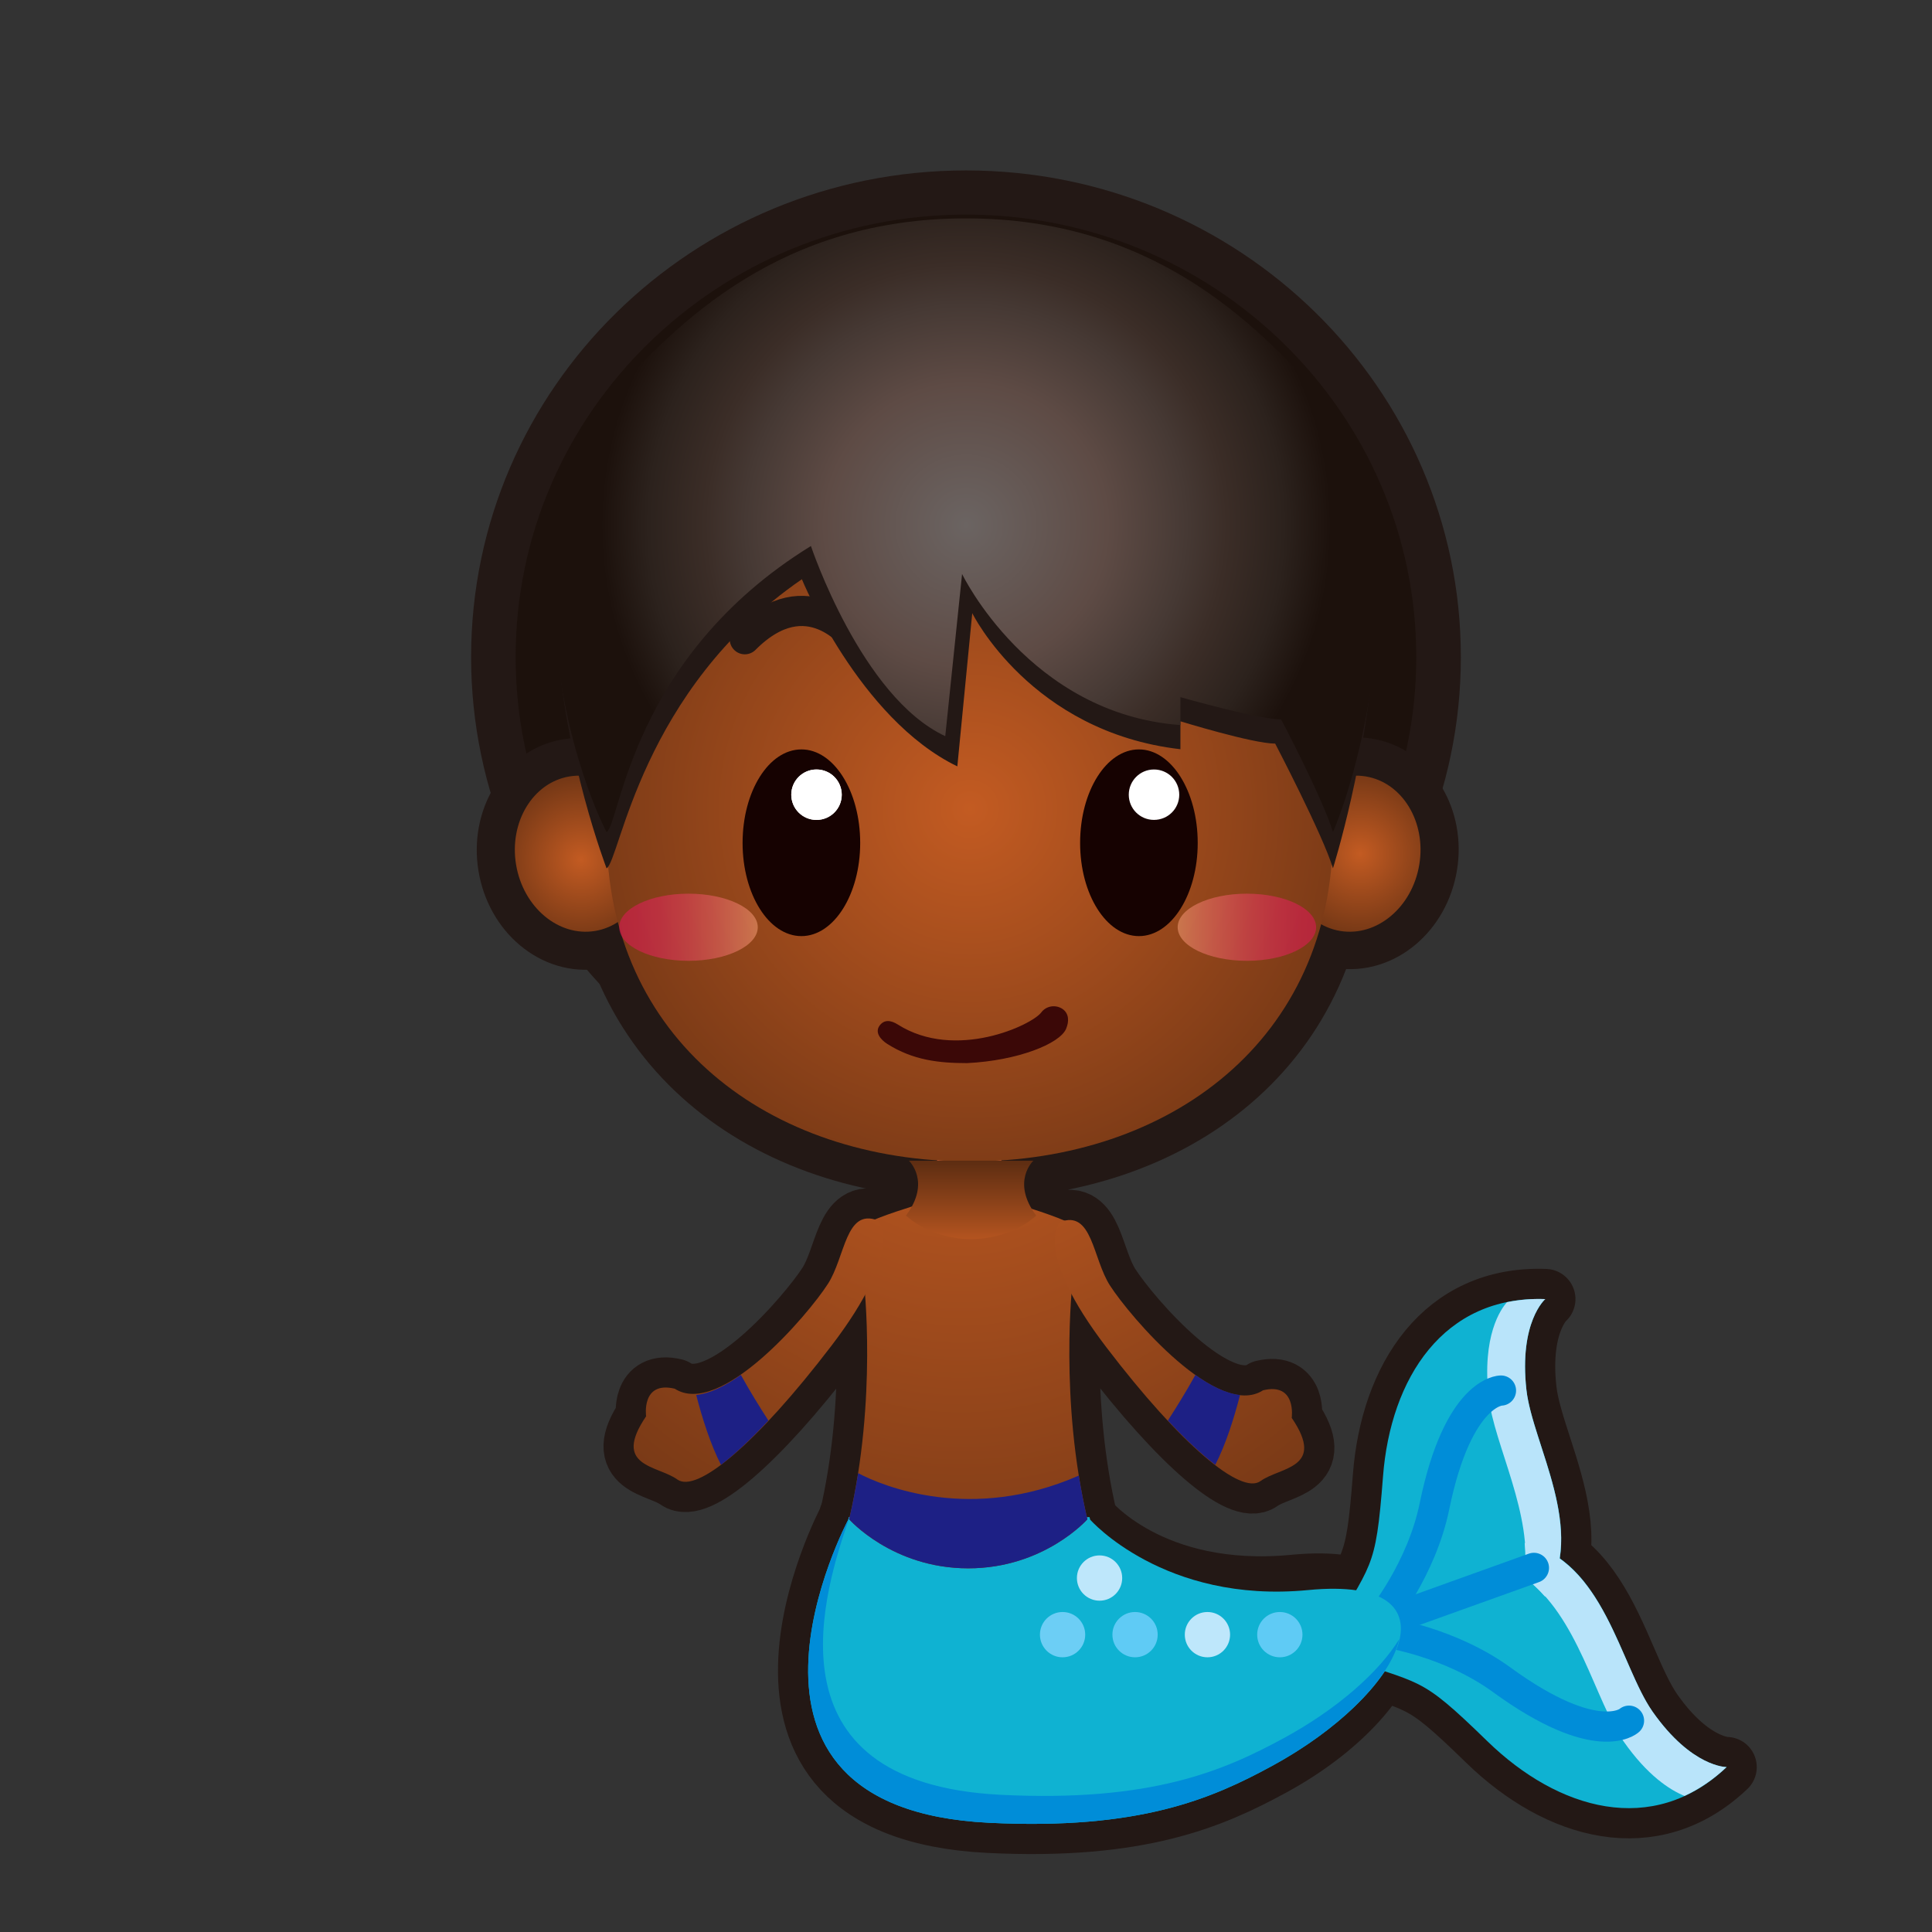 <?xml version="1.0" encoding="iso-8859-1"?>
<!-- Generator: Adobe Illustrator 16.0.0, SVG Export Plug-In . SVG Version: 6.00 Build 0)  -->
<!DOCTYPE svg PUBLIC "-//W3C//DTD SVG 1.1//EN" "http://www.w3.org/Graphics/SVG/1.1/DTD/svg11.dtd">
<svg version="1.1" xmlns="http://www.w3.org/2000/svg" xmlns:xlink="http://www.w3.org/1999/xlink" x="0px" y="0px" width="64px"
	 height="64px" viewBox="0 0 64 64" style="enable-background:new 0 0 64 64;" xml:space="preserve">
<rect x="0" y="0" width="64" height="64" fill="#333333" stroke="none"/>
<g id="merman_x28_blk_x29_">
	<g id="merman_x28_blk_x29__1_">
		
			<path id="path30-2_96_" style="fill:#390600;stroke:#231815;stroke-width:2;stroke-linecap:round;stroke-linejoin:round;stroke-miterlimit:10;" d="
			M29.079,40.432c0,0,0.927,0.93-1.541,4.157c-2.467,3.229-4.451,4.892-5.101,4.422c-0.648-0.469-2.177-0.409-1.033-2.093
			c0,0-0.169-1.182,0.949-0.913c1.5,0.97,4.405-2.433,5.074-3.473C28.003,41.637,28.01,40.016,29.079,40.432z"/>
		
			<path id="path3_5_" style="fill:#390600;stroke:#231815;stroke-width:2;stroke-linecap:round;stroke-linejoin:round;stroke-miterlimit:10;" d="
			M42.125,58.506C46.5,56.131,48.042,52,42.875,52.5c-4.773,0.462-6.857-2.16-6.857-2.16l-0.021-0.084H28.12L28.1,50.34
			c0,0-5.088,9.555,4.65,10.041C37.75,60.631,40.145,59.581,42.125,58.506z"/>
		
			<path id="path34-7-5_65_" style="fill:#390600;stroke:#231815;stroke-width:2;stroke-linecap:round;stroke-linejoin:round;stroke-miterlimit:10;" d="
			M35.527,42.494c0.248-0.322,0.494-1.664,0-1.934c-0.492-0.269-1.75-0.644-1.75-0.644c-1.129-0.377-2.277-0.377-3.404,0
			c0,0-1.259,0.375-1.752,0.644c-0.493,0.27-0.247,1.61,0,1.934c0,0,0.444,3.863-0.493,7.834c0,0,1.43,1.824,3.947,1.824
			c2.516,0,3.946-1.824,3.946-1.824C35.085,46.357,35.527,42.494,35.527,42.494z"/>
		
			<path id="path30-2_95_" style="fill:#390600;stroke:#231815;stroke-width:2;stroke-linecap:round;stroke-linejoin:round;stroke-miterlimit:10;" d="
			M36.77,42.582c0.668,1.04,3.572,4.441,5.072,3.473c1.118-0.268,0.949,0.913,0.949,0.913c1.145,1.683-0.385,1.624-1.032,2.093
			c-0.649,0.471-2.634-1.19-5.101-4.422c-2.469-3.228-1.541-4.158-1.541-4.158C36.188,40.064,36.191,41.688,36.77,42.582z"/>
		
			<path id="path38-2_28_" style="fill:#390600;stroke:#231815;stroke-width:2;stroke-linecap:round;stroke-linejoin:round;stroke-miterlimit:10;" d="
			M34.232,38.449H32.17h-2.061c0,0,0.747,0.693-0.096,1.818c0,0,0.781,0.778,2.156,0.778s2.158-0.778,2.158-0.778
			C33.484,39.143,34.232,38.449,34.232,38.449z"/>
		
			<path id="path8_30_" style="fill:#390600;stroke:#231815;stroke-width:2;stroke-linecap:round;stroke-linejoin:round;stroke-miterlimit:10;" d="
			M43.939,54.409c1.5-2.75,1.625-2.25,1.875-5.5s2-6,5.375-5.875c0,0-0.875,0.75-0.625,3s3,6.125-1,8.25
			S43.939,54.409,43.939,54.409z"/>
		
			<path id="path10_20_" style="fill:#390600;stroke:#231815;stroke-width:2;stroke-linecap:round;stroke-linejoin:round;stroke-miterlimit:10;" d="
			M44.234,54.801c2.943,1.07,2.707,0.612,5.043,2.885c2.339,2.272,5.47,3.178,7.918,0.852c0,0-1.151,0.016-2.452-1.836
			c-1.302-1.854-1.802-6.578-6.207-5.526C44.13,52.227,44.234,54.801,44.234,54.801z"/>
		<g id="g118_1_">
			<g id="g116_1_">
				<g id="g103">
					
						<path id="path12_10_" style="fill:#390600;stroke:#231815;stroke-width:1.5;stroke-linecap:round;stroke-linejoin:round;stroke-miterlimit:10;" d="
						M47.643,21.765c0,8.486-7.004,15.361-15.642,15.361c-8.642,0-15.645-6.875-15.645-15.361c0-8.487,7.003-15.369,15.645-15.369
						C40.639,6.396,47.643,13.278,47.643,21.765z"/>
					
						<radialGradient id="path21_1_" cx="314.949" cy="-315.465" r="0.504" gradientTransform="matrix(1 0 0 -1 -274 -298)" gradientUnits="userSpaceOnUse">
						<stop  offset="0" style="stop-color:#6B6462"/>
						<stop  offset="0.387" style="stop-color:#5E4B45"/>
						<stop  offset="0.603" style="stop-color:#463934"/>
						<stop  offset="0.715" style="stop-color:#3B2D27"/>
						<stop  offset="0.87" style="stop-color:#2C221D"/>
						<stop  offset="1" style="stop-color:#1C110C"/>
					</radialGradient>
					<path id="path21_7_" style="fill:url(#path21_1_);" d="M46.916,21.765c0,8.093-6.68,14.647-14.916,14.647
						c-8.24,0-14.919-6.554-14.919-14.647c0-8.094,6.679-14.656,14.919-14.656C40.236,7.109,46.916,13.671,46.916,21.765z"/>
					
						<path id="path23_7_" style="fill:#390600;stroke:#231815;stroke-width:2.5;stroke-linecap:round;stroke-linejoin:round;stroke-miterlimit:10;" d="
						M44.156,27.564c0,6.868-5.389,10.911-12.032,10.911c-6.644,0-12.03-4.043-12.03-10.911c0-6.871,5.387-12.443,12.03-12.443
						C38.768,15.121,44.156,20.693,44.156,27.564z"/>
					
						<ellipse id="ellipse25" transform="matrix(0.163 -0.987 0.987 0.163 9.617 67.891)" style="fill:#390600;stroke:#231815;stroke-width:2.5;stroke-linecap:round;stroke-linejoin:round;stroke-miterlimit:10;" cx="44.817" cy="28.278" rx="2.596" ry="2.226"/>
					
						<radialGradient id="path32_1_" cx="372.791" cy="-278.968" r="4.38" gradientTransform="matrix(0.987 0.163 0.163 -0.987 -277.422 -307.826)" gradientUnits="userSpaceOnUse">
						<stop  offset="0" style="stop-color:#C35B22"/>
						<stop  offset="1" style="stop-color:#45220E"/>
					</radialGradient>
					<path id="path32_5_" style="fill:url(#path32_1_);" d="M47.016,28.641c-0.233,1.415-1.408,2.399-2.621,2.198
						c-1.213-0.201-2.006-1.509-1.771-2.924c0.233-1.413,1.408-2.394,2.619-2.195C46.457,25.921,47.25,27.23,47.016,28.641z"/>
					
						<ellipse id="ellipse34" transform="matrix(0.163 0.987 -0.987 0.163 44.048 4.636)" style="fill:#390600;stroke:#231815;stroke-width:2.5;stroke-linecap:round;stroke-linejoin:round;stroke-miterlimit:10;" cx="19.292" cy="28.279" rx="2.596" ry="2.226"/>
					
						<radialGradient id="path41_1_" cx="-165.976" cy="-368.143" r="4.38" gradientTransform="matrix(-0.987 0.163 -0.163 -0.987 -204.576 -307.826)" gradientUnits="userSpaceOnUse">
						<stop  offset="0" style="stop-color:#C35B22"/>
						<stop  offset="1" style="stop-color:#45220E"/>
					</radialGradient>
					<path id="path41_14_" style="fill:url(#path41_1_);" d="M17.095,28.641c0.235,1.415,1.408,2.399,2.62,2.198
						c1.213-0.201,2.006-1.509,1.771-2.924c-0.233-1.413-1.406-2.394-2.62-2.195C17.655,25.921,16.862,27.23,17.095,28.641z"/>
					
						<radialGradient id="rect56_1_" cx="410.86" cy="-341.019" r="1.513" gradientTransform="matrix(0.722 0 0 -1 -264.699 -298)" gradientUnits="userSpaceOnUse">
						<stop  offset="0" style="stop-color:#F8D8CB"/>
						<stop  offset="0.137" style="stop-color:#F7D1C3"/>
						<stop  offset="0.348" style="stop-color:#F5BEAD"/>
						<stop  offset="0.608" style="stop-color:#F19F8A"/>
						<stop  offset="0.903" style="stop-color:#EB7459"/>
						<stop  offset="1" style="stop-color:#E96547"/>
					</radialGradient>
					<rect id="rect56" x="31.043" y="37.745" style="fill:url(#rect56_1_);" width="2.128" height="3.104"/>
					
						<radialGradient id="path63_1_" cx="306.125" cy="-324.798" r="22.041" gradientTransform="matrix(1 0 0 -1 -274 -298)" gradientUnits="userSpaceOnUse">
						<stop  offset="0" style="stop-color:#C35B22"/>
						<stop  offset="1" style="stop-color:#45220E"/>
					</radialGradient>
					<path id="path63_12_" style="fill:url(#path63_1_);" d="M44.156,27.564c0,6.868-5.389,10.911-12.032,10.911
						c-6.644,0-12.03-4.043-12.03-10.911c0-6.871,5.387-12.443,12.03-12.443C38.768,15.121,44.156,20.693,44.156,27.564z"/>
					
						<linearGradient id="ellipse80_1_" gradientUnits="userSpaceOnUse" x1="313.01" y1="-328.716" x2="317.598" y2="-328.716" gradientTransform="matrix(1 0 0 -1 -274 -298)">
						<stop  offset="0" style="stop-color:#FFA67F"/>
						<stop  offset="0.05" style="stop-color:#FE9A7D"/>
						<stop  offset="0.278" style="stop-color:#F86A72"/>
						<stop  offset="0.494" style="stop-color:#F3446A"/>
						<stop  offset="0.692" style="stop-color:#F02865"/>
						<stop  offset="0.867" style="stop-color:#EE1861"/>
						<stop  offset="1" style="stop-color:#ED1260"/>
					</linearGradient>
					
						<ellipse id="ellipse80_2_" style="opacity:0.5;fill:url(#ellipse80_1_);enable-background:new    ;" cx="41.305" cy="30.716" rx="2.293" ry="1.112"/>
					
						<linearGradient id="ellipse97_1_" gradientUnits="userSpaceOnUse" x1="-233.102" y1="-328.716" x2="-228.512" y2="-328.716" gradientTransform="matrix(-1 0 0 -1 -208 -298)">
						<stop  offset="0" style="stop-color:#FFA67F"/>
						<stop  offset="0.05" style="stop-color:#FE9A7D"/>
						<stop  offset="0.278" style="stop-color:#F86A72"/>
						<stop  offset="0.494" style="stop-color:#F3446A"/>
						<stop  offset="0.692" style="stop-color:#F02865"/>
						<stop  offset="0.867" style="stop-color:#EE1861"/>
						<stop  offset="1" style="stop-color:#ED1260"/>
					</linearGradient>
					
						<ellipse id="ellipse97_4_" style="opacity:0.5;fill:url(#ellipse97_1_);enable-background:new    ;" cx="22.807" cy="30.716" rx="2.295" ry="1.112"/>
					
						<path id="path99_5_" style="fill:none;stroke:#A4414A;stroke-width:0.835;stroke-linecap:round;stroke-linejoin:round;stroke-miterlimit:10;" d="
						M39.541,21.175c0,0-1.555-2.108-3.654,0"/>
					<path id="path101_5_" style="fill:none;stroke:#231815;stroke-linecap:round;stroke-linejoin:round;stroke-miterlimit:10;" d="
						M28.329,21.175c0,0-1.557-2.108-3.656,0"/>
				</g>
				<g id="g114_1_">
					<g id="g112_1_">
						<g id="g213_49_">
							<path id="path209_46_" style="fill:#160201;" d="M39.676,27.924c0,1.703-0.873,3.086-1.947,3.086
								c-1.078,0-1.949-1.383-1.949-3.086c0-1.713,0.871-3.099,1.949-3.099C38.803,24.826,39.676,26.211,39.676,27.924z"/>
							<path id="path211_40_" style="fill:#FFFFFF;" d="M39.064,26.326c0,0.462-0.373,0.834-0.838,0.834
								c-0.461,0-0.834-0.372-0.834-0.834c0-0.461,0.373-0.836,0.834-0.836C38.691,25.49,39.064,25.865,39.064,26.326z"/>
						</g>
						<g id="g213_48_">
							<path id="path209_45_" style="fill:#160201;" d="M28.495,27.924c0,1.703-0.873,3.086-1.947,3.086
								c-1.078,0-1.949-1.383-1.949-3.086c0-1.713,0.871-3.099,1.949-3.099C27.622,24.826,28.495,26.211,28.495,27.924z"/>
							<path id="path211_39_" style="fill:#FFFFFF;" d="M27.884,26.326c0,0.462-0.373,0.834-0.838,0.834
								c-0.461,0-0.834-0.372-0.834-0.834c0-0.461,0.373-0.836,0.834-0.836C27.511,25.49,27.884,25.865,27.884,26.326z"/>
						</g>
						<circle id="circle223_16_" style="fill:#FFFFFF;" cx="27.048" cy="26.326" r="0.836"/>
					</g>
				</g>
			</g>
		</g>
		<path id="path120" style="fill:#0FB2D2;" d="M43.939,54.409c1.5-2.75,1.625-2.25,1.875-5.5s2-6,5.375-5.875
			c0,0-0.875,0.75-0.625,3s3,6.125-1,8.25S43.939,54.409,43.939,54.409z"/>
		<path id="path122_1_" style="fill:#0FB2D2;" d="M44.234,54.801c2.943,1.07,2.707,0.612,5.043,2.885
			c2.339,2.272,5.47,3.178,7.918,0.852c0,0-1.151,0.016-2.452-1.836c-1.302-1.854-1.802-6.578-6.207-5.526
			C44.13,52.227,44.234,54.801,44.234,54.801z"/>
		<path id="path124_1_" style="fill:#B9E4FA;" d="M50.488,52.249c1.787,1.26,2.34,4.077,3.297,5.44
			c0.792,1.129,1.523,1.6,2.016,1.804c0.481-0.222,0.95-0.534,1.396-0.957c0,0-1.152,0.016-2.453-1.836
			c-1.073-1.53-1.607-5.007-4.237-5.587C50.538,51.496,50.547,51.878,50.488,52.249z"/>
		<path id="path126_1_" style="fill:#B9E4FA;" d="M51.189,43.034c-0.453-0.017-0.873,0.021-1.269,0.103
			c-0.2,0.225-0.833,1.104-0.606,3.143c0.177,1.582,1.496,3.912,1.174,5.971c0.258,0.182,0.484,0.402,0.695,0.641
			c1.414-2.158-0.416-5.037-0.619-6.854C50.314,43.784,51.189,43.034,51.189,43.034z"/>
		
			<line id="line128" style="fill:none;stroke:#008DD8;stroke-linecap:round;stroke-linejoin:round;stroke-miterlimit:10;" x1="45.938" y1="53.688" x2="50.813" y2="51.938"/>
		<path id="path130_3_" style="fill:none;stroke:#008DD8;stroke-linecap:round;stroke-linejoin:round;stroke-miterlimit:10;" d="
			M45.746,53.633c0,0,1.341-1.637,1.771-3.729c0.787-3.844,2.205-3.84,2.205-3.84"/>
		<path id="path132_1_" style="fill:none;stroke:#008DD8;stroke-linecap:round;stroke-linejoin:round;stroke-miterlimit:10;" d="
			M45.93,54.083c0,0,2.096,0.308,3.818,1.563c3.172,2.309,4.215,1.354,4.215,1.354"/>
		<path id="path134_3_" style="fill:#0FB2D2;" d="M42.125,58.506c4.375-2.375,6.375-6.333,1.208-5.833
			c-4.774,0.462-7.22-2.333-7.22-2.333l-0.021-0.084H28.12L28.1,50.34c0,0-5.088,9.555,4.649,10.041
			C37.75,60.631,40.145,59.581,42.125,58.506z"/>
		<path id="path136_3_" style="fill:#008DD8;" d="M42.523,57.58c-1.98,1.074-4.375,2.125-9.375,1.875
			c-7.961-0.398-5.813-6.857-5.005-9.199H28.12L28.1,50.34c0,0-5.088,9.555,4.649,10.041c5,0.25,7.396-0.8,9.375-1.875
			c2.319-1.259,3.957-2.959,4.228-4.207C45.684,55.384,44.307,56.611,42.523,57.58z"/>
		<circle id="circle138" style="fill:#BEE7FB;" cx="36.424" cy="52.275" r="0.75"/>
		<circle id="circle140" style="fill:#6CCEF5;" cx="35.199" cy="54.15" r="0.75"/>
		<circle id="circle142" style="fill:#5FCBF5;" cx="37.6" cy="54.15" r="0.75"/>
		<circle id="circle144" style="fill:#5FCBF5;" cx="42.396" cy="54.15" r="0.75"/>
		<circle id="circle146" style="fill:#BEE7FB;" cx="39.998" cy="54.15" r="0.75"/>
		<path id="path148_5_" style="fill:none;stroke:#00833F;stroke-linecap:round;stroke-linejoin:round;stroke-miterlimit:10;" d="
			M45.938,53.688"/>
		<g id="g40_15_" transform="translate(-74.277,-37.166)">
			
				<radialGradient id="path34-7-5_1_" cx="478.089" cy="-332.416" r="32.804" gradientTransform="matrix(0.919 0 0 -1 -333.241 -260.833)" gradientUnits="userSpaceOnUse">
				<stop  offset="0" style="stop-color:#C35B22"/>
				<stop  offset="1" style="stop-color:#45220E"/>
			</radialGradient>
			<path id="path34-7-5_64_" style="fill:url(#path34-7-5_1_);" d="M109.804,79.66c0.248-0.322,0.494-1.664,0-1.934
				c-0.492-0.268-1.75-0.643-1.75-0.643c-1.129-0.378-2.277-0.378-3.404,0c0,0-1.259,0.375-1.752,0.643
				c-0.493,0.27-0.247,1.611,0,1.934c0,0,0.444,3.863-0.493,7.834c0,0,1.43,1.625,3.947,1.625c2.517,0,3.946-1.625,3.946-1.625
				C109.363,83.523,109.804,79.66,109.804,79.66z"/>
			
				<radialGradient id="path30-2_1_" cx="455.176" cy="-333.356" r="28.938" gradientTransform="matrix(1 0 0 -1 -348.277 -260.833)" gradientUnits="userSpaceOnUse">
				<stop  offset="0" style="stop-color:#C35B22"/>
				<stop  offset="1" style="stop-color:#45220E"/>
			</radialGradient>
			<path id="path30-2_94_" style="fill:url(#path30-2_1_);" d="M111.045,79.748c0.669,1.04,3.573,4.441,5.073,3.473
				c1.117-0.268,0.949,0.914,0.949,0.914c1.145,1.683-0.386,1.623-1.033,2.093c-0.648,0.47-2.633-1.191-5.101-4.423
				c-2.469-3.228-1.541-4.157-1.541-4.157C110.463,77.231,110.469,78.852,111.045,79.748z"/>
			
				<radialGradient id="path30-2_2_" cx="-75.999" cy="-333.307" r="28.935" gradientTransform="matrix(-1 0 0 -1 29.85 -260.833)" gradientUnits="userSpaceOnUse">
				<stop  offset="0" style="stop-color:#C35B22"/>
				<stop  offset="1" style="stop-color:#45220E"/>
			</radialGradient>
			<path id="path30-2_93_" style="fill:url(#path30-2_2_);" d="M103.355,77.595c0,0,0.927,0.932-1.541,4.158
				c-2.467,3.23-4.451,4.893-5.101,4.422c-0.648-0.469-2.177-0.41-1.033-2.092c0,0-0.169-1.182,0.949-0.914
				c1.5,0.969,4.405-2.433,5.074-3.473C102.28,78.802,102.286,77.181,103.355,77.595z"/>
			
				<linearGradient id="path38-2_1_" gradientUnits="userSpaceOnUse" x1="454.723" y1="-339.496" x2="454.723" y2="-335.746" gradientTransform="matrix(1 0 0 -1 -348.277 -260.833)">
				<stop  offset="0" style="stop-color:#C35B22"/>
				<stop  offset="1" style="stop-color:#45220E"/>
			</linearGradient>
			<path id="path38-2_27_" style="fill:url(#path38-2_1_);" d="M108.509,75.615h-2.063h-2.061c0,0,0.747,0.693-0.096,1.818
				c0,0,0.781,0.779,2.156,0.779c1.375,0,2.158-0.779,2.158-0.779C107.761,76.308,108.509,75.615,108.509,75.615z"/>
		</g>
		<path id="path58-3-7_18_" style="fill:#3B0807;" d="M32.035,35.217c1.684-0.082,3.07-0.643,3.279-1.133
			c0.104-0.242,0.104-0.512-0.121-0.664c-0.228-0.15-0.537-0.1-0.697,0.115c-0.313,0.424-2.848,1.611-4.754,0.404
			c-0.229-0.146-0.457-0.176-0.611,0.045c-0.152,0.219,0.035,0.453,0.265,0.6C30.25,35.123,31.107,35.217,32.035,35.217z"/>
		<path id="path176_2_" style="fill:#231815;" d="M20.094,28.765c0,0-1.408-3.665-1.64-7.651c-0.16-2.803-0.503-4.605,1.724-7.109
			c2.278-2.563,5.702-5.97,11.822-5.97c6.117,0,9.544,3.407,11.822,5.969c2.227,2.504,1.883,4.306,1.723,7.109
			c-0.23,3.987-1.389,7.651-1.389,7.651c-0.326-1.09-1.914-4.131-1.914-4.131c-0.742,0-3.139-0.739-3.139-0.739v0.925
			c-4.957-0.57-6.896-4.507-6.896-4.507l-0.494,5.075c-3.256-1.575-5.15-6.199-5.15-6.199
			C21.208,22.875,20.548,28.492,20.094,28.765z"/>
		
			<radialGradient id="path185_1_" cx="306" cy="-315.399" r="12.095" gradientTransform="matrix(1 0 0 -1 -274 -298)" gradientUnits="userSpaceOnUse">
			<stop  offset="0" style="stop-color:#6B6462"/>
			<stop  offset="0.387" style="stop-color:#5E4B45"/>
			<stop  offset="0.603" style="stop-color:#463934"/>
			<stop  offset="0.715" style="stop-color:#3B2D27"/>
			<stop  offset="0.87" style="stop-color:#2C221D"/>
			<stop  offset="1" style="stop-color:#1C110C"/>
		</radialGradient>
		<path id="path185_3_" style="fill:url(#path185_1_);" d="M20.094,27.564c0,0-1.521-2.809-1.754-7.251
			c-0.163-3.124-0.389-4.605,1.838-7.109c2.278-2.563,5.702-5.97,11.822-5.97c6.117,0,9.544,3.407,11.822,5.969
			c2.227,2.504,2,3.985,1.838,7.109c-0.232,4.442-1.504,7.251-1.504,7.251c-0.326-1.09-1.715-3.73-1.715-3.73
			c-0.742,0-3.338-0.739-3.338-0.739v0.925c-5.008-0.37-7.233-5.005-7.233-5.005l-0.557,5.372c-2.782-1.292-4.45-6.299-4.45-6.299
			C20.874,21.779,20.548,27.291,20.094,27.564z"/>
		<path id="path187_7_" style="fill:#1D2085;" d="M28.426,48.8c-0.079,0.503-0.176,1.015-0.297,1.528c0,0,1.43,1.625,3.947,1.625
			c2.516,0,3.945-1.625,3.945-1.625c-0.113-0.486-0.207-0.971-0.285-1.447C32.188,50.438,29.263,49.242,28.426,48.8z"/>
		<path id="path189_4_" style="fill:#1D2085;" d="M38.688,47.057c0.588,0.629,1.115,1.12,1.57,1.467
			c0.35-0.68,0.624-1.555,0.82-2.313c-0.459-0.049-0.971-0.303-1.479-0.665C39.309,46.072,38.979,46.604,38.688,47.057z"/>
		<path id="path191_6_" style="fill:#1D2085;" d="M25.454,47.057c-0.588,0.629-1.116,1.12-1.571,1.467
			c-0.349-0.68-0.624-1.555-0.82-2.313c0.459-0.049,0.97-0.303,1.479-0.665C24.832,46.072,25.161,46.604,25.454,47.057z"/>
	</g>
	<g id="Layer_1_34_">
	</g>
</g>
<g id="Layer_1">
</g>
</svg>
